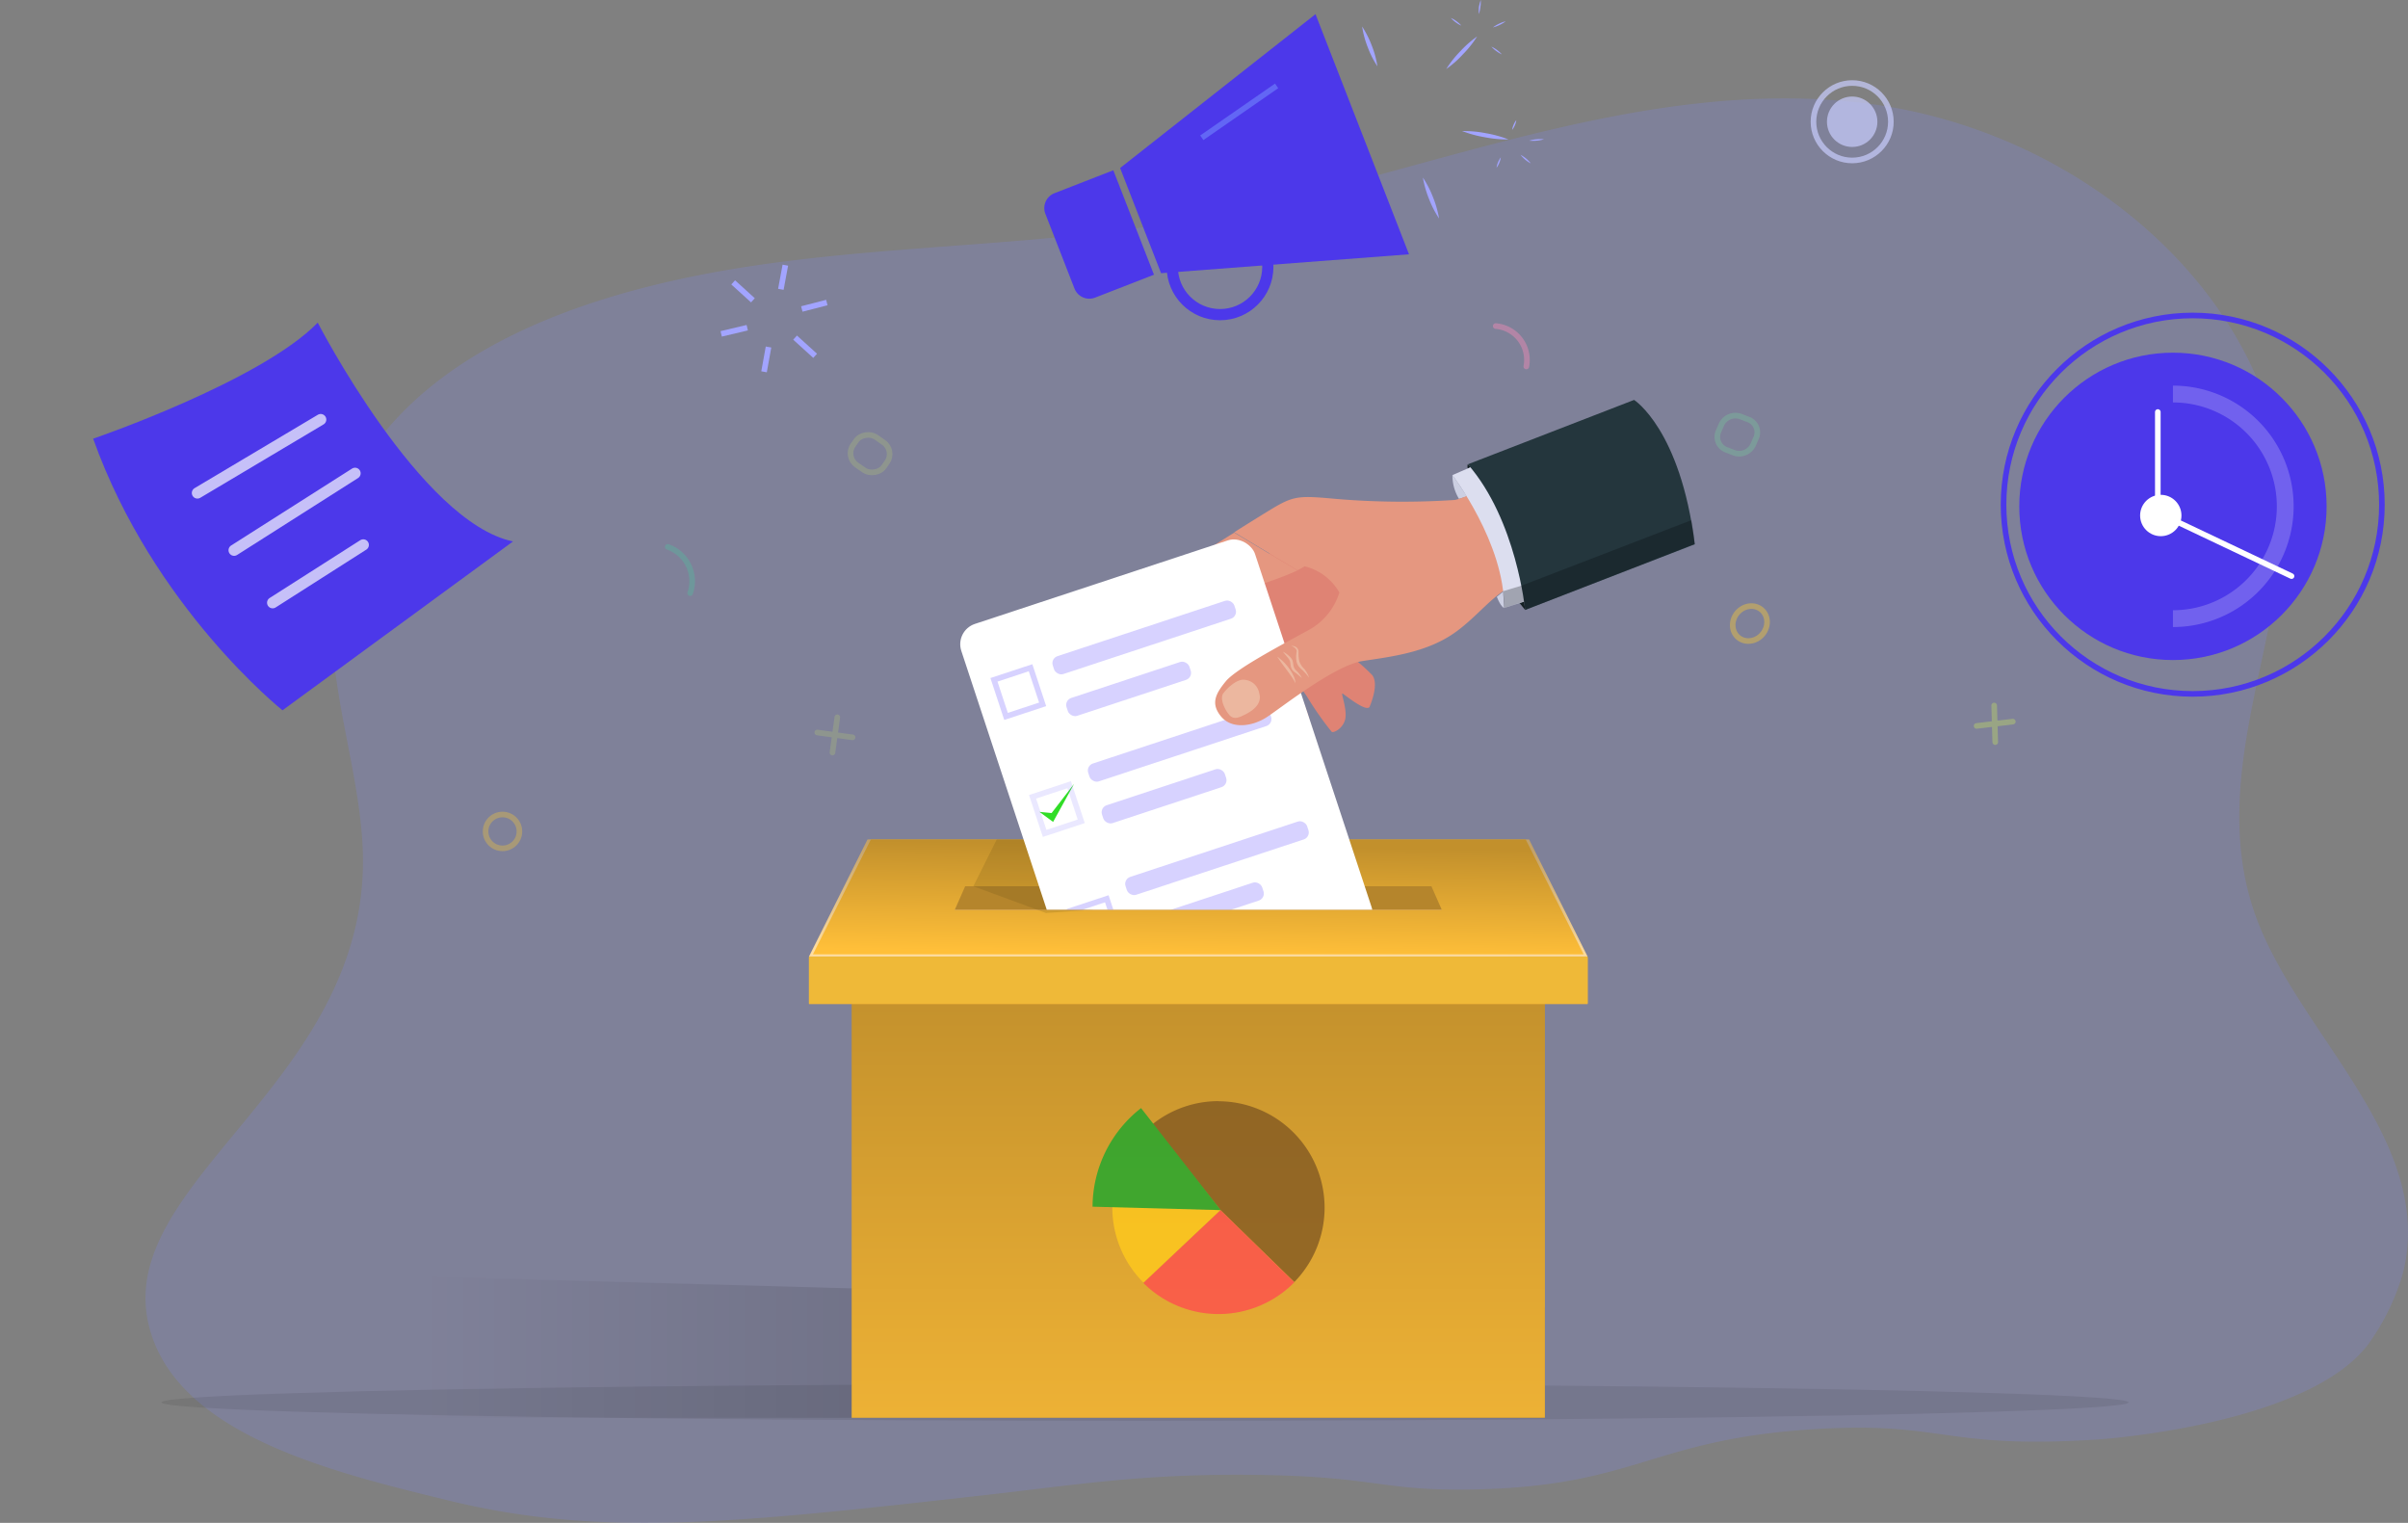 <svg xmlns="http://www.w3.org/2000/svg" xmlns:xlink="http://www.w3.org/1999/xlink" viewBox="0 0 429.85 271.82"><rect x="0" y="0" width="429.85" height="271.82" fill="#808080" stroke="none"/><defs><style>.cls-1,.cls-20,.cls-21,.cls-29,.cls-30,.cls-31,.cls-33,.cls-35,.cls-42,.cls-44,.cls-45,.cls-46,.cls-47,.cls-49,.cls-50,.cls-51,.cls-52,.cls-53,.cls-54{fill:none;}.cls-2{isolation:isolate;}.cls-3{fill:#8089ff;opacity:0.2;}.cls-4{opacity:0.08;}.cls-5{opacity:0.35;fill:url(#linear-gradient);}.cls-6{fill:url(#linear-gradient-2);}.cls-7{fill:#f4b534;}.cls-8{fill:#efb938;}.cls-9{fill:url(#linear-gradient-3);}.cls-10{fill:url(#linear-gradient-4);}.cls-11{fill:#e5b15a;}.cls-12{fill:#b5852c;}.cls-13{fill:#634a16;opacity:0.18;}.cls-14{clip-path:url(#clip-path);}.cls-15{fill:#df8374;}.cls-16{fill:#e59780;}.cls-17{fill:#fff;}.cls-18{fill:#523bff;}.cls-18,.cls-20{opacity:0.23;}.cls-19{fill:#30dd26;}.cls-20,.cls-21{stroke:#523bff;}.cls-20,.cls-21,.cls-29,.cls-30,.cls-31,.cls-33,.cls-35,.cls-42,.cls-53,.cls-54{stroke-miterlimit:10;}.cls-21{opacity:0.12;}.cls-22{fill:#152023;}.cls-23{fill:#cccfe2;}.cls-24{fill:#ecb79f;}.cls-25{fill:#dcdeef;}.cls-26{fill:#24363d;}.cls-27{fill:#060b0c;opacity:0.27;mix-blend-mode:overlay;}.cls-28{fill:#4c38ea;}.cls-29,.cls-54{stroke:#4c38ea;}.cls-30,.cls-31,.cls-42{stroke:#fff;}.cls-30{stroke-width:3px;opacity:0.21;}.cls-31,.cls-42,.cls-44,.cls-46,.cls-47,.cls-49,.cls-51,.cls-52{stroke-linecap:round;}.cls-32{opacity:0.69;}.cls-33{stroke:#caceff;}.cls-34{fill:#caceff;}.cls-35{stroke:#a2a4ff;}.cls-36{fill:#a2a4ff;}.cls-37{opacity:0.8;}.cls-38{fill:#ffc91d;}.cls-39{fill:#825922;}.cls-40{fill:#ff4d4d;}.cls-41{fill:#1aa82d;}.cls-42,.cls-54{stroke-width:2px;}.cls-42{opacity:0.68;}.cls-43{opacity:0.32;}.cls-44,.cls-47{stroke:#adc179;}.cls-44,.cls-45{stroke-miterlimit:4;}.cls-45,.cls-50{stroke:#fecc2f;}.cls-46{stroke:#49c5a0;}.cls-48{opacity:0.4;}.cls-49{stroke:#79c19a;}.cls-49,.cls-50{stroke-miterlimit:4;}.cls-51{stroke:#ff8db9;}.cls-52{stroke:#c0dd64;}.cls-53{stroke:#6266f5;}</style><linearGradient id="linear-gradient" x1="75.64" y1="240.46" x2="325.06" y2="240.46" gradientUnits="userSpaceOnUse"><stop offset="0" stop-opacity="0"/><stop offset="1"/></linearGradient><linearGradient id="linear-gradient-2" x1="213.91" y1="285.29" x2="213.91" y2="174.82" gradientUnits="userSpaceOnUse"><stop offset="0" stop-color="#ffbf39"/><stop offset="1" stop-color="#c2902c"/></linearGradient><linearGradient id="linear-gradient-3" x1="213.91" y1="170.64" x2="214.2" y2="150.96" gradientUnits="userSpaceOnUse"><stop offset="0" stop-color="#ffdd9e"/><stop offset="1" stop-color="#c2a169"/></linearGradient><linearGradient id="linear-gradient-4" x1="213.91" y1="170.25" x2="214.19" y2="150.93" xlink:href="#linear-gradient-2"/><clipPath id="clip-path"><path class="cls-1" d="M161.4,162.37H263.87S375.94,16.19,374.58,15.8s-301,20.84-301,20.84Z"/></clipPath></defs><g class="cls-2"><g id="Layer_2" data-name="Layer 2"><g id="Layer_1-2" data-name="Layer 1"><path id="Path" class="cls-3" d="M429.66,223.39a26.83,26.83,0,0,1-1.13,5.2,41.23,41.23,0,0,1-5.68,11.21c-10.84,14.67-48.27,17.12-48.27,17.12-27.68,1.81-27.3-3.21-50.23-1.86-29.61,1.74-32,10.23-61.4,10.79-16.55.31-17.11-2.35-39.07-2.61-19.67-.23-31.72,1.77-47.37,3.54-44.44,5-69,7.79-96.6,1-20.52-5-46.95-11.47-52.86-29.51-8.93-27.25,40.78-45,37.6-88.58-1.38-18.95-9.82-35.62-2.77-60.24a33.78,33.78,0,0,1,6.45-11.91c14.31-17.71,40-26.17,66-30.08,25.38-3.82,51.5-3.58,76.74-8,41.21-7.16,81.11-26.42,122.71-20.92,40.81,5.37,73.92,37.46,73.9,71.58,0,24-13.16,47.76-5.61,71.64C408.62,182.53,432.2,200.86,429.66,223.39Z"/><ellipse class="cls-4" cx="204.4" cy="250.31" rx="175.58" ry="3.29"/><polygon class="cls-5" points="76.36 227.86 275.78 233.4 275.78 253.06 26.36 253.06 76.36 227.86"/><rect class="cls-6" x="152.03" y="178.27" width="123.75" height="74.79"/><rect class="cls-7" x="144.41" y="170.86" width="139" height="8.36"/><rect class="cls-8" x="144.41" y="170.73" width="139" height="8.36"/><polygon class="cls-9" points="272.95 149.83 154.86 149.83 144.41 170.73 283.4 170.73 272.95 149.83"/><polygon class="cls-10" points="272.35 149.83 155.46 149.83 145.12 170.33 282.69 170.33 272.35 149.83"/><polygon class="cls-11" points="255.34 158.19 172.46 158.19 170.39 162.48 257.37 162.48 255.34 158.19"/><polygon class="cls-12" points="255.52 158.19 172.29 158.19 170.44 162.37 257.37 162.37 255.52 158.19"/><polygon class="cls-13" points="186.71 162.96 173.75 158.19 177.93 149.83 189.63 149.83 195.08 162.37 186.71 162.96"/><g class="cls-14"><path class="cls-15" d="M244.46,126.21s1.8-4,.51-5.69a31.55,31.55,0,0,0-3.78-3.34s7.84-5.73,5.27-11.7-8.67-9.93-14.55-9-9.13,6.42-9.27,6.87-2.87,14.16-2.82,15.43,10.73,14.38,11.52,14.76,2.92-1.15,2.5-4.4-4.21-9.62-4.21-9.62a56.91,56.91,0,0,1,3.63,4.73,57,57,0,0,0,4.46,6.37c.44.28,2.36-.83,2.48-2.71s-.88-4.28-.54-4.12S243.73,127.07,244.46,126.21Z"/><path class="cls-16" d="M215.77,122.65c.24,2.07-2.05,4.88-2.78,4.16a47.48,47.48,0,0,1-4.2-5.37c-.31-.7.91-13.26,1.13-16a7,7,0,0,1,2.59-5.37c.69-.5,4.22-2.77,7.81-5l11.28,6.75c-4.4,2.08-15,5.19-15,5.19,0,4.47-2.59,10.78-2.59,10.78A17.76,17.76,0,0,1,215.77,122.65Z"/><rect class="cls-17" x="180.61" y="102.05" width="55.21" height="74" rx="3.82" transform="translate(-33.09 72.27) rotate(-18.27)"/><rect class="cls-18" x="187.18" y="112.11" width="34.13" height="3.36" rx="1.31" transform="translate(-25.37 69.75) rotate(-18.27)"/><rect class="cls-18" x="189.92" y="121.29" width="23.09" height="3.36" rx="1.31" transform="translate(-28.39 69.35) rotate(-18.27)"/><rect class="cls-18" x="193.51" y="131.27" width="34.13" height="3.36" rx="1.31" transform="translate(-31.06 72.7) rotate(-18.27)"/><rect class="cls-18" x="196.25" y="140.45" width="23.09" height="3.36" rx="1.31" transform="translate(-34.08 72.29) rotate(-18.27)"/><rect class="cls-18" x="200.18" y="151.5" width="34.13" height="3.36" rx="1.31" transform="translate(-37.07 75.82) rotate(-18.27)"/><rect class="cls-18" x="202.92" y="160.68" width="23.09" height="3.36" rx="1.31" transform="translate(-40.09 75.41) rotate(-18.27)"/><polygon class="cls-19" points="185.55 144.91 187.99 146.7 191.74 139.9 187.72 145.12 185.55 144.91"/><rect class="cls-20" x="178.33" y="120.1" width="6.88" height="6.88" transform="translate(-29.56 63.2) rotate(-18.27)"/><rect class="cls-21" x="185.22" y="140.98" width="6.88" height="6.88" transform="translate(-35.76 66.41) rotate(-18.27)"/><rect class="cls-20" x="191.94" y="161.33" width="6.88" height="6.88" transform="translate(-41.8 69.55) rotate(-18.27)"/><path class="cls-22" d="M262,82.87a1.69,1.69,0,0,0,0,.76l.51-.23Z"/><polygon class="cls-22" points="271.25 107.62 272.25 108.87 272.06 107.36 271.25 107.62"/><path class="cls-23" d="M268.49,108.52s-.59-.19-1.29-2l1.13-.93S268.53,108.33,268.49,108.52Z"/><path class="cls-23" d="M259.27,84.8a8.06,8.06,0,0,0,1.18,4.25l1.41-.45S259.57,85.11,259.27,84.8Z"/><path class="cls-16" d="M273.71,103.54c-5.94.48-8.59,5.41-13.75,9.19s-11.73,4.48-16.75,5.26-14.67,8.47-17.15,10.06-6.2,2.19-8.14-.23c-1.82-2.26-.93-4,.9-6.22s9.76-6.39,14.52-9a11.53,11.53,0,0,0,5.75-6.84,9.8,9.8,0,0,0-6.21-4.68,10.1,10.1,0,0,1-1.28.7L220.32,95c2.77-1.75,5.58-3.5,7.16-4.44,3.63-2.13,4.74-2.08,11.15-1.5a141,141,0,0,0,21,.18c1.55-.18,8.24-3.37,8.24-3.37Z"/><path class="cls-24" d="M218.37,123.75c.86-1.15,2.53-2.56,3.73-2.42a2.89,2.89,0,0,1,2.68,2.39c.55,1.78-.95,3-2.3,3.7s-2.28,1.11-3.09.13S217.7,124.66,218.37,123.75Z"/><path class="cls-24" d="M230.47,115.28a1.57,1.57,0,0,1,.88.21,1,1,0,0,1,.45.88,6.85,6.85,0,0,0,.14,1.66,3.38,3.38,0,0,0,.88,1.36,4.78,4.78,0,0,1,.86,1.56,11,11,0,0,0-1.14-1.3,6.29,6.29,0,0,1-.64-.63,2.51,2.51,0,0,1-.44-.86,4.62,4.62,0,0,1,0-1.81C231.54,115.85,231,115.44,230.47,115.28Z"/><path class="cls-24" d="M229,116.32a4.49,4.49,0,0,1,1.24.89,2.2,2.2,0,0,1,.48.66,4,4,0,0,1,.15.78,1.63,1.63,0,0,0,.63,1.13,5.4,5.4,0,0,1,.9,1.23c-.4-.32-.77-.65-1.15-.94a1.85,1.85,0,0,1-.6-.56,2.08,2.08,0,0,1-.27-.78,6.23,6.23,0,0,0-.1-.69,2.45,2.45,0,0,0-.33-.58C229.63,117.07,229.3,116.7,229,116.32Z"/><path class="cls-24" d="M228,117.2a9.13,9.13,0,0,1,2.09,2.07,6.82,6.82,0,0,1,.77,1.27,3.61,3.61,0,0,1,.4,1.43,9.4,9.4,0,0,0-.73-1.24c-.28-.39-.55-.78-.84-1.16C229.1,118.79,228.5,118,228,117.2Z"/><path class="cls-25" d="M259.27,84.8s9.36,12.22,9.22,23.72l4-1.27S270.37,93,263,83.18Z"/><path class="cls-26" d="M272.25,108.87s-1.53-16-10.22-26L291.7,71.38s8.28,5.26,10.83,25.77Z"/><path class="cls-27" d="M272.25,108.87l-.19-1.51-3.57,1.16-.16-3,3.3-1,30.3-11.68s.47,2.69.6,4.23Z"/></g><circle class="cls-28" cx="387.89" cy="90.38" r="27.43"/><circle class="cls-29" cx="391.42" cy="90.08" r="33.77"/><path class="cls-30" d="M387.89,70.33a20,20,0,1,1,0,40.09"/><circle class="cls-17" cx="385.72" cy="92.01" r="3.69"/><line class="cls-31" x1="385.19" y1="73.54" x2="385.19" y2="90.42"/><line class="cls-31" x1="409.06" y1="102.83" x2="386.37" y2="92.06"/><g class="cls-32"><circle class="cls-33" cx="330.63" cy="21.73" r="6.91"/><circle class="cls-34" cx="330.63" cy="21.73" r="4.5"/></g><line class="cls-35" x1="130.88" y1="50.4" x2="134.4" y2="53.6"/><line class="cls-35" x1="140.19" y1="47.33" x2="139.39" y2="51.64"/><line class="cls-35" x1="147.6" y1="54" x2="143.13" y2="55.15"/><line class="cls-35" x1="145.51" y1="63.51" x2="141.93" y2="60.26"/><line class="cls-35" x1="136.39" y1="66.36" x2="137.19" y2="61.94"/><line class="cls-35" x1="128.74" y1="59.59" x2="133.39" y2="58.49"/><polygon class="cls-36" points="0.02 80.34 0 80.36 0.04 80.36 0.02 80.34"/><g class="cls-37"><path class="cls-38" d="M198.56,215.19c0,.11,0,.22,0,.32a18.93,18.93,0,0,0,5.56,13.42L217.86,216Z"/><path class="cls-39" d="M217.53,196.54a18.87,18.87,0,0,0-11.86,4.17L217.88,216l13.17,12.83a19,19,0,0,0-13.52-32.27Z"/><path class="cls-40" d="M217.88,216l-13.77,13a19,19,0,0,0,26.94-.12Z"/><path class="cls-41" d="M203.69,197.78a22.44,22.44,0,0,0-8.66,17.6l22.88.61Z"/></g><path class="cls-28" d="M16.63,78.3S46.5,68.08,56.72,57.59c0,0,18.35,35.64,34.86,39.05L50.43,126.78S27.37,108.43,16.63,78.3Z"/><line class="cls-42" x1="57.25" y1="74.89" x2="35.24" y2="87.99"/><line class="cls-42" x1="63.38" y1="84.48" x2="41.79" y2="98.21"/><line class="cls-42" x1="64.85" y1="97.26" x2="48.67" y2="107.58"/><g id="Group_793" data-name="Group 793" class="cls-43"><rect id="Rectangle_1286" data-name="Rectangle 1286" class="cls-44" x="152.3" y="77.62" width="6.05" height="6.72" rx="2.53" transform="translate(0.09 162.14) rotate(-55.14)"/><g id="Ellipse_337" data-name="Ellipse 337"><circle class="cls-1" cx="89.7" cy="148.4" r="3.65"/><circle class="cls-45" cx="89.7" cy="148.4" r="3.02"/></g><path id="Path_2261" data-name="Path 2261" class="cls-46" d="M119.2,97.61a6.49,6.49,0,0,1,4,8.26"/><g id="Group_794" data-name="Group 794"><line id="Line_824" data-name="Line 824" class="cls-47" x1="152.19" y1="131.61" x2="145.89" y2="130.74"/><line id="Line_825" data-name="Line 825" class="cls-47" x1="148.6" y1="134.32" x2="149.47" y2="128.02"/></g></g><g id="Group_795" data-name="Group 795" class="cls-48"><path id="Rectangle_1286-2" data-name="Rectangle 1286-2" class="cls-49" d="M310.68,74.33l1.52.59a2.44,2.44,0,0,1,1.23,3.36l-.43,1a2.75,2.75,0,0,1-3.42,1.55l-1.53-.59a2.46,2.46,0,0,1-1.23-3.36l.43-1A2.76,2.76,0,0,1,310.68,74.33Z"/><g id="Ellipse_337-2" data-name="Ellipse 337-2"><ellipse class="cls-1" cx="312.36" cy="111.29" rx="3.91" ry="3.57" transform="translate(27.07 280.29) rotate(-50.25)"/><ellipse class="cls-50" cx="312.36" cy="111.29" rx="3.23" ry="2.95" transform="translate(27.07 280.29) rotate(-50.25)"/></g><path id="Path_2261-2" data-name="Path 2261-2" class="cls-51" d="M267,58.2a6.06,6.06,0,0,1,5.46,7.21"/><g id="Group_794-2" data-name="Group 794-2"><line id="Line_824-2" data-name="Line 824-2" class="cls-52" x1="359.31" y1="128.8" x2="352.84" y2="129.57"/><line id="Line_825-2" data-name="Line 825-2" class="cls-52" x1="356.17" y1="132.46" x2="355.98" y2="125.92"/></g></g><path class="cls-36" d="M243.15,4.73a17.72,17.72,0,0,1,1.73,3.42,16.57,16.57,0,0,1,1,3.69,17.17,17.17,0,0,1-1.73-3.42A17,17,0,0,1,243.15,4.73Z"/><path class="cls-36" d="M263.68,6.51a18.85,18.85,0,0,1-2.51,3.16,18.35,18.35,0,0,1-3,2.65,18.79,18.79,0,0,1,2.5-3.16A18.9,18.9,0,0,1,263.68,6.51Z"/><path class="cls-36" d="M269.29,24.89a21.08,21.08,0,0,1-4.21-.39A21.09,21.09,0,0,1,261,23.39a20.3,20.3,0,0,1,4.21.38A21.12,21.12,0,0,1,269.29,24.89Z"/><path class="cls-36" d="M256.89,39a17.83,17.83,0,0,1-1.8-3.5A18.39,18.39,0,0,1,254,31.7a18,18,0,0,1,1.8,3.49A18.66,18.66,0,0,1,256.89,39Z"/><path class="cls-36" d="M259,3.21a4.5,4.5,0,0,1,1,.58,4.89,4.89,0,0,1,.86.78,4.74,4.74,0,0,1-1-.58A5.27,5.27,0,0,1,259,3.21Z"/><path class="cls-36" d="M264.33,0a6.11,6.11,0,0,1-.07,1.28A6,6,0,0,1,264,2.51,6,6,0,0,1,264,1.24,6.62,6.62,0,0,1,264.33,0Z"/><path class="cls-36" d="M268.78,3.8a5.56,5.56,0,0,1-1.09.66,5.45,5.45,0,0,1-1.19.43,6,6,0,0,1,1.08-.65A6.14,6.14,0,0,1,268.78,3.8Z"/><path class="cls-36" d="M268.1,9.71a6.21,6.21,0,0,1-1-.59,5.53,5.53,0,0,1-.88-.8,5.5,5.5,0,0,1,1,.59A5.6,5.6,0,0,1,268.1,9.71Z"/><path class="cls-36" d="M270.68,21.43a3.56,3.56,0,0,1-.26.93,3.49,3.49,0,0,1-.49.83,3.56,3.56,0,0,1,.26-.93A3.49,3.49,0,0,1,270.68,21.43Z"/><path class="cls-36" d="M275.61,24.86a5.94,5.94,0,0,1-1.31.25,6.47,6.47,0,0,1-1.32,0,5.75,5.75,0,0,1,1.3-.25A6.56,6.56,0,0,1,275.61,24.86Z"/><path class="cls-36" d="M273.26,29.17a6.23,6.23,0,0,1-1-.67,5.72,5.72,0,0,1-.83-.87,5.73,5.73,0,0,1,1,.67A5.33,5.33,0,0,1,273.26,29.17Z"/><path class="cls-36" d="M267.15,29.94a3.45,3.45,0,0,1,.27-1,3.82,3.82,0,0,1,.49-.85,3.82,3.82,0,0,1-.26.95A3.65,3.65,0,0,1,267.15,29.94Z"/><polygon class="cls-28" points="207.26 48.76 251.52 45.39 234.83 2.53 199.95 29.99 207.26 48.76"/><path class="cls-28" d="M191.57,32.28h11.27a0,0,0,0,1,0,0v20a0,0,0,0,1,0,0H191.57a2.85,2.85,0,0,1-2.85-2.85V35.13A2.85,2.85,0,0,1,191.57,32.28Z" transform="translate(-1.99 73.93) rotate(-21.28)"/><line class="cls-53" x1="227.89" y1="15.33" x2="214.53" y2="24.59"/><circle class="cls-54" cx="217.79" cy="47.63" r="8.53"/></g></g></g></svg>